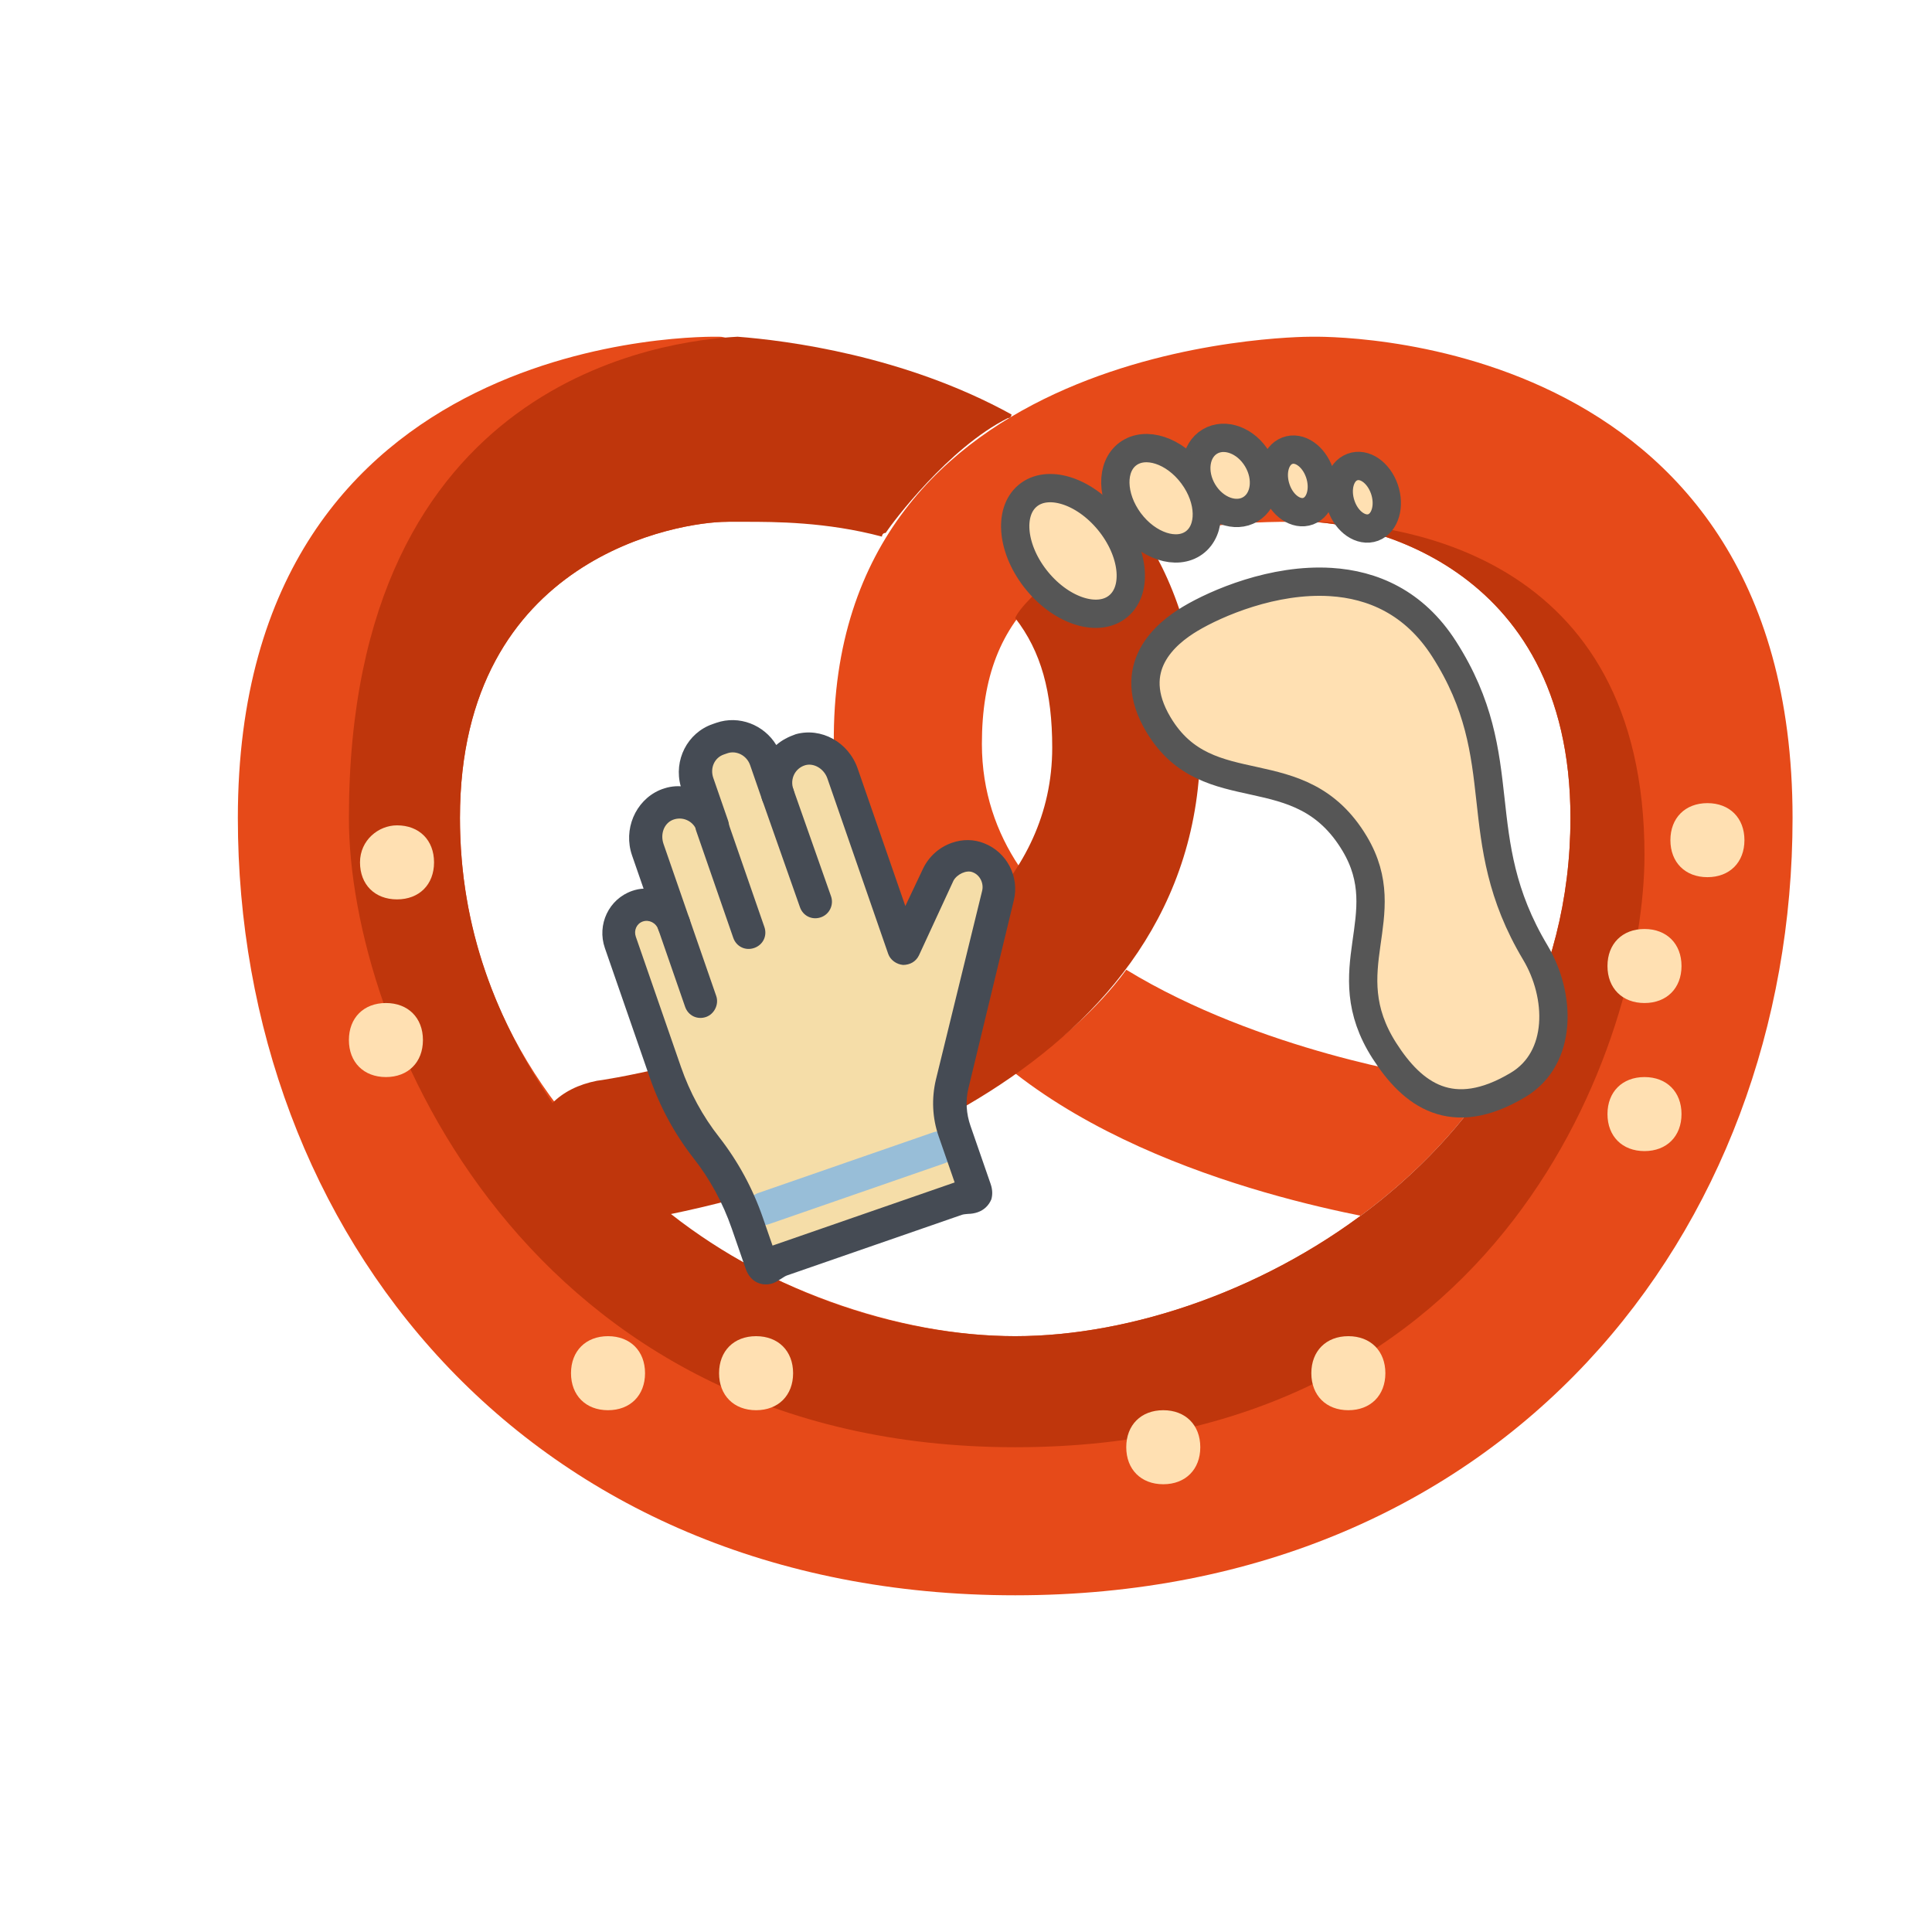 <?xml version="1.0" encoding="UTF-8" standalone="no"?>
<!DOCTYPE svg PUBLIC "-//W3C//DTD SVG 1.1//EN" "http://www.w3.org/Graphics/SVG/1.1/DTD/svg11.dtd">
<!-- Created with Vectornator (http://vectornator.io/) -->
<svg height="100%" stroke-miterlimit="10" style="fill-rule:nonzero;clip-rule:evenodd;stroke-linecap:round;stroke-linejoin:round;" version="1.1" viewBox="0 0 1024 1024" width="100%" xml:space="preserve" xmlns="http://www.w3.org/2000/svg" xmlns:vectornator="http://vectornator.io" xmlns:xlink="http://www.w3.org/1999/xlink">
<defs/>
<g id="Layer-1" vectornator:layerName="Layer 1">
<path d="M950.093 433.527C950.093 653.267 797.059 845.54 538.08 845.54C279.1 845.54 126.066 653.267 126.066 433.527C126.066 172.585 377.198 178.471 381.122 178.471C408.59 178.471 412.514 276.569 385.046 276.569C361.503 276.569 243.784 294.227 243.784 433.527C243.784 608.142 414.476 708.202 538.08 708.202C661.684 708.202 832.375 608.142 832.375 433.527C832.375 296.189 718.581 276.569 693.075 276.569L693.075 276.569L693.075 276.569C689.151 276.569 687.189 276.569 683.265 276.569C657.76 276.569 591.053 278.531 551.813 313.847C530.232 333.466 520.422 358.972 520.422 394.287C520.422 419.793 528.27 441.375 540.042 459.032L540.042 459.032C532.194 478.652 502.764 504.158 481.183 513.967C481.183 513.967 441.943 478.652 441.943 394.287C439.981 180.433 687.189 178.471 695.037 178.471L695.037 178.471C698.961 178.471 950.093 172.585 950.093 433.527ZM759.782 570.865C757.82 570.865 667.57 557.131 596.939 513.967L596.939 513.967C581.243 535.549 559.661 553.207 538.08 568.903C618.52 631.686 740.162 647.381 748.01 649.343C749.972 649.343 751.934 649.343 753.896 649.343C773.516 649.343 789.212 635.609 793.135 615.99C795.097 594.408 781.364 574.788 759.782 570.865Z" fill="#e64a19" fill-rule="nonzero" opacity="1" stroke="none" vectornator:layerName="path 6"/>
<path d="M693.075 276.569L693.075 276.569C718.581 276.569 832.375 296.189 832.375 433.527C832.375 608.142 661.684 708.202 538.08 708.202C479.221 708.202 410.552 686.621 355.617 643.457C432.133 627.762 636.178 568.903 636.178 394.287C636.178 349.162 624.406 311.885 606.749 284.417C579.281 284.417 542.004 317.771 538.08 327.58C551.813 345.238 557.699 366.82 557.699 396.249C557.699 537.511 318.339 572.826 316.377 572.826C306.567 574.788 298.72 578.712 292.834 584.598L292.834 584.598C263.404 541.435 243.784 492.386 243.784 433.527C243.784 294.227 361.503 276.569 385.046 276.569C388.97 276.569 392.894 276.569 394.856 276.569C410.552 276.569 438.019 276.569 467.449 284.417C467.449 284.417 467.449 282.455 469.411 282.455C473.335 276.569 502.764 237.33 534.156 221.634C536.118 221.634 536.118 219.672 536.118 219.672C479.221 188.281 416.438 180.433 390.932 178.471C353.655 180.433 184.925 200.053 184.925 433.527C184.925 545.359 279.1 767.061 538.08 767.061C797.059 767.061 871.614 551.245 871.614 453.146C871.614 292.265 740.162 276.569 693.075 276.569Z" fill="#bf360c" fill-rule="nonzero" opacity="1" stroke="none" vectornator:layerName="path 7"/>
<path d="M871.614 570.865C883.386 570.865 891.234 578.712 891.234 590.484C891.234 602.256 883.386 610.104 871.614 610.104C859.842 610.104 851.995 602.256 851.995 590.484C851.995 578.712 859.842 570.865 871.614 570.865ZM714.657 708.202C726.429 708.202 734.276 716.05 734.276 727.822C734.276 739.594 726.429 747.442 714.657 747.442C702.885 747.442 695.037 739.594 695.037 727.822C695.037 716.05 702.885 708.202 714.657 708.202ZM616.558 747.442C628.33 747.442 636.178 755.29 636.178 767.061C636.178 778.833 628.33 786.681 616.558 786.681C604.787 786.681 596.939 778.833 596.939 767.061C596.939 755.29 604.787 747.442 616.558 747.442ZM400.742 708.202C412.514 708.202 420.362 716.05 420.362 727.822C420.362 739.594 412.514 747.442 400.742 747.442C388.97 747.442 381.122 739.594 381.122 727.822C381.122 716.05 388.97 708.202 400.742 708.202ZM322.263 708.202C334.035 708.202 341.883 716.05 341.883 727.822C341.883 739.594 334.035 747.442 322.263 747.442C310.491 747.442 302.644 739.594 302.644 727.822C302.644 716.05 310.491 708.202 322.263 708.202ZM210.431 437.451C222.203 437.451 230.051 445.299 230.051 457.07C230.051 468.842 222.203 476.69 210.431 476.69C198.659 476.69 190.811 468.842 190.811 457.07C190.811 445.299 200.621 437.451 210.431 437.451ZM204.545 531.625C216.317 531.625 224.165 539.473 224.165 551.245C224.165 563.017 216.317 570.865 204.545 570.865C192.773 570.865 184.925 563.017 184.925 551.245C184.925 539.473 192.773 531.625 204.545 531.625ZM871.614 492.386C883.386 492.386 891.234 500.234 891.234 512.005C891.234 523.777 883.386 531.625 871.614 531.625C859.842 531.625 851.995 523.777 851.995 512.005C851.995 500.234 859.842 492.386 871.614 492.386ZM904.968 425.679C916.739 425.679 924.587 433.527 924.587 445.299C924.587 457.07 916.739 464.918 904.968 464.918C893.196 464.918 885.348 457.07 885.348 445.299C885.348 433.527 893.196 425.679 904.968 425.679Z" fill="#ffe0b2" fill-rule="nonzero" opacity="1" stroke="none" vectornator:layerName="path 8"/>
<g opacity="1" vectornator:layerName="Group 1">
<path d="M676.409 259.203C673.355 250.345 675.975 241.243 682.334 238.884C688.658 236.468 696.256 241.693 699.334 250.575C702.388 259.433 699.745 268.529 693.418 270.908C687.092 273.257 679.441 268.074 676.409 259.203ZM710.832 267.866C707.778 259.008 710.398 249.907 716.757 247.548C723.081 245.131 730.679 250.356 733.758 259.239C736.811 268.096 734.168 277.192 727.841 279.571C721.516 281.92 713.864 276.737 710.832 267.866ZM641.262 234.02C633.326 238.765 631.698 250.649 637.626 260.564C643.554 270.479 654.793 274.671 662.729 269.926C670.665 265.181 672.293 253.297 666.365 243.382C660.437 233.467 649.198 229.276 641.262 234.02ZM630.834 327.987C617.965 335.68 595.81 353.635 614.005 384.068C640.362 428.153 688.979 398.599 717.998 447.136C741.19 485.929 706.09 513.698 733.767 556.926C748.636 580.165 769.546 595.982 804.582 575.035C828.459 560.759 827.279 527.513 813.776 504.928C777.017 443.444 803.099 402.856 765.397 343.953C749.523 319.152 727.417 309.859 705.347 308.485C675.018 306.596 644.758 319.662 630.834 327.987ZM592.787 321.236C603.267 312.417 600.936 292.18 587.668 276.054C574.364 259.931 555.101 253.979 544.636 262.79C534.17 271.601 536.487 291.846 549.778 307.978C563.091 324.115 582.33 330.061 592.787 321.236Z" fill="#ffe0b2" fill-rule="nonzero" opacity="1" stroke="#565656" stroke-linecap="round" stroke-linejoin="round" stroke-width="15" vectornator:layerName="path 4"/>
<path d="M632.915 287.673C642.184 280.873 641.855 264.85 632.176 251.823C622.502 238.773 607.159 233.734 597.882 240.538C588.612 247.338 588.978 263.359 598.606 276.397C608.299 289.415 623.658 294.445 632.915 287.673Z" fill="#ffe0b2" fill-rule="nonzero" opacity="1" stroke="#565656" stroke-linecap="round" stroke-linejoin="round" stroke-width="15" vectornator:layerName="path 5"/>
</g>
<g opacity="1" vectornator:layerName="Group 2">
<path d="M518.655 454.445C510.794 451.317 501.18 455.574 497.406 463.351L479.007 502.691L446.785 409.74C443.544 400.39 433.809 394.523 424.543 397.119C414.452 400.001 408.967 410.836 412.494 421.011L412.494 421.011L406.107 402.586C402.77 392.961 392.305 387.655 382.955 390.896L381.03 391.563C371.68 394.805 366.745 405.449 370.081 415.074L377.898 437.624L377.898 437.624C374.371 427.449 363.356 422.334 353.647 426.316C344.763 430.012 340.747 440.645 343.989 449.995L357.716 489.596L357.716 489.596C354.952 481.621 346.434 477.488 338.734 480.157L338.734 480.157C331.034 482.827 326.901 491.344 329.666 499.319L353.594 568.345C358.551 582.645 366.079 596.362 375.425 608.217L375.425 608.217C384.866 620.346 392.299 633.789 397.256 648.089L404.692 669.539C406.694 675.314 409.759 669.939 415.534 667.937L508.21 635.81C513.71 633.904 519.72 636.133 517.718 630.358L506.945 599.283C504.181 591.308 503.616 582.57 505.633 574.17L530.121 474.19C531.133 466.446 526.791 457.477 518.655 454.445Z" fill="#f5dda8" fill-rule="nonzero" opacity="1" stroke="none" vectornator:layerName="path"/>
<path d="M500.617 616.571L407.666 648.793C402.991 650.413 398.176 648.078 396.556 643.403C394.935 638.728 397.271 633.913 401.946 632.293L494.622 600.166C499.297 598.546 504.111 600.881 505.732 605.556C507.352 610.232 505.017 615.046 500.617 616.571Z" fill="#98bed8" fill-rule="nonzero" opacity="1" stroke="none" vectornator:layerName="path 1"/>
<path d="M518.231 642.502L518.231 642.502C516.581 643.074 514.836 643.371 512.995 643.393C511.8 643.499 510.604 643.606 509.779 643.892L417.103 676.018C416.278 676.304 415.274 676.96 414.269 677.617C412.989 678.368 411.53 679.49 409.605 680.158C404.655 681.874 397.915 680.205 395.246 672.505L387.81 651.055C383.139 637.58 376.268 624.867 367.483 613.742C357.48 600.883 349.762 586.616 344.423 571.216L320.591 502.465C316.301 490.09 322.674 476.483 335.049 472.193C336.974 471.526 339.269 471.038 341.11 471.016L335.009 453.416C330.242 439.666 336.689 424.493 349.507 418.817C353.262 417.208 357.028 416.518 360.805 416.75C356.958 402.988 364.241 388.45 377.716 383.779L379.641 383.112C391.741 378.917 404.967 384.19 411.445 394.882C414.269 392.363 417.928 390.478 421.778 389.144C435.264 385.393 449.718 393.32 454.58 407.346L479.843 480.221L489.27 460.319C492.325 454.023 497.696 449.08 504.571 446.697C510.346 444.695 516.239 444.809 521.603 446.954C533.718 451.688 540.409 464.771 537.337 477.234L530.068 507.33L513.304 576.747C511.635 583.487 512.178 590.384 514.371 596.709L525.048 627.509C526.096 630.534 526.129 633.295 525.421 635.697C524.079 638.935 521.531 641.358 518.231 642.502ZM340.673 488.418C337.373 489.562 335.852 493.17 336.996 496.47L360.924 565.496C365.595 578.971 372.466 591.684 381.251 602.809C391.254 615.668 398.972 629.935 404.311 645.335L409.458 660.185C410.008 659.995 410.558 659.804 411.383 659.518L504.059 627.392C504.609 627.201 505.434 626.915 505.984 626.724L497.5 602.249C494.163 592.624 493.672 582.321 496.037 572.259L520.525 472.28C521.581 468.217 519.41 463.733 515.527 462.306C512.29 460.964 507.255 463.326 505.363 466.754L487.059 506.369C485.441 509.702 482.332 511.396 478.651 511.44C475.149 511.113 471.9 508.851 470.756 505.551L438.535 412.6C436.723 407.375 431.348 404.309 426.853 405.56C421.532 407.096 418.562 412.746 420.469 418.246C422.089 422.921 419.754 427.736 415.079 429.356C410.404 430.977 405.589 428.641 403.969 423.966L403.969 423.966L403.873 423.691L397.582 405.541C395.77 400.316 390.215 397.621 385.54 399.241L383.615 399.909C378.665 401.625 376.245 407.084 378.056 412.309L385.873 434.86C387.494 439.535 385.158 444.349 380.483 445.97C375.808 447.59 370.994 445.254 369.373 440.579L369.373 440.579L369.373 440.579L369.278 440.304C367.467 435.079 361.637 432.48 356.507 434.566C351.927 436.462 349.877 442.101 351.689 447.326L365.416 486.926C366.37 489.676 365.948 492.903 364.045 495.411C362.047 497.644 359.117 498.968 356.165 498.451C352.938 498.029 350.06 495.946 348.916 492.646C347.677 489.071 343.974 487.274 340.673 488.418Z" fill="#454b54" fill-rule="nonzero" opacity="1" stroke="none" vectornator:layerName="path 2"/>
<path d="M374.23 539.012C369.555 540.632 364.741 538.297 363.12 533.622L348.916 492.646C347.296 487.971 349.631 483.157 354.306 481.536C358.981 479.916 363.796 482.251 365.416 486.926L379.621 527.902C381.146 532.302 378.63 537.486 374.23 539.012ZM399.751 502.441C395.076 504.061 390.262 501.725 388.641 497.05L369.003 440.4C367.382 435.725 369.718 430.91 374.393 429.29C379.068 427.669 383.882 430.005 385.503 434.68L405.141 491.331C406.762 496.006 404.426 500.82 399.751 502.441ZM435.087 486.187C430.412 487.807 425.598 485.471 423.977 480.796L403.969 423.966C402.348 419.291 404.684 414.477 409.359 412.856L409.359 412.856C414.034 411.235 418.848 413.571 420.469 418.246L440.477 475.077C442.003 479.477 439.762 484.566 435.087 486.187L435.087 486.187Z" fill="#454b54" fill-rule="nonzero" opacity="1" stroke="none" vectornator:layerName="path 3"/>
</g>
</g>
</svg>
